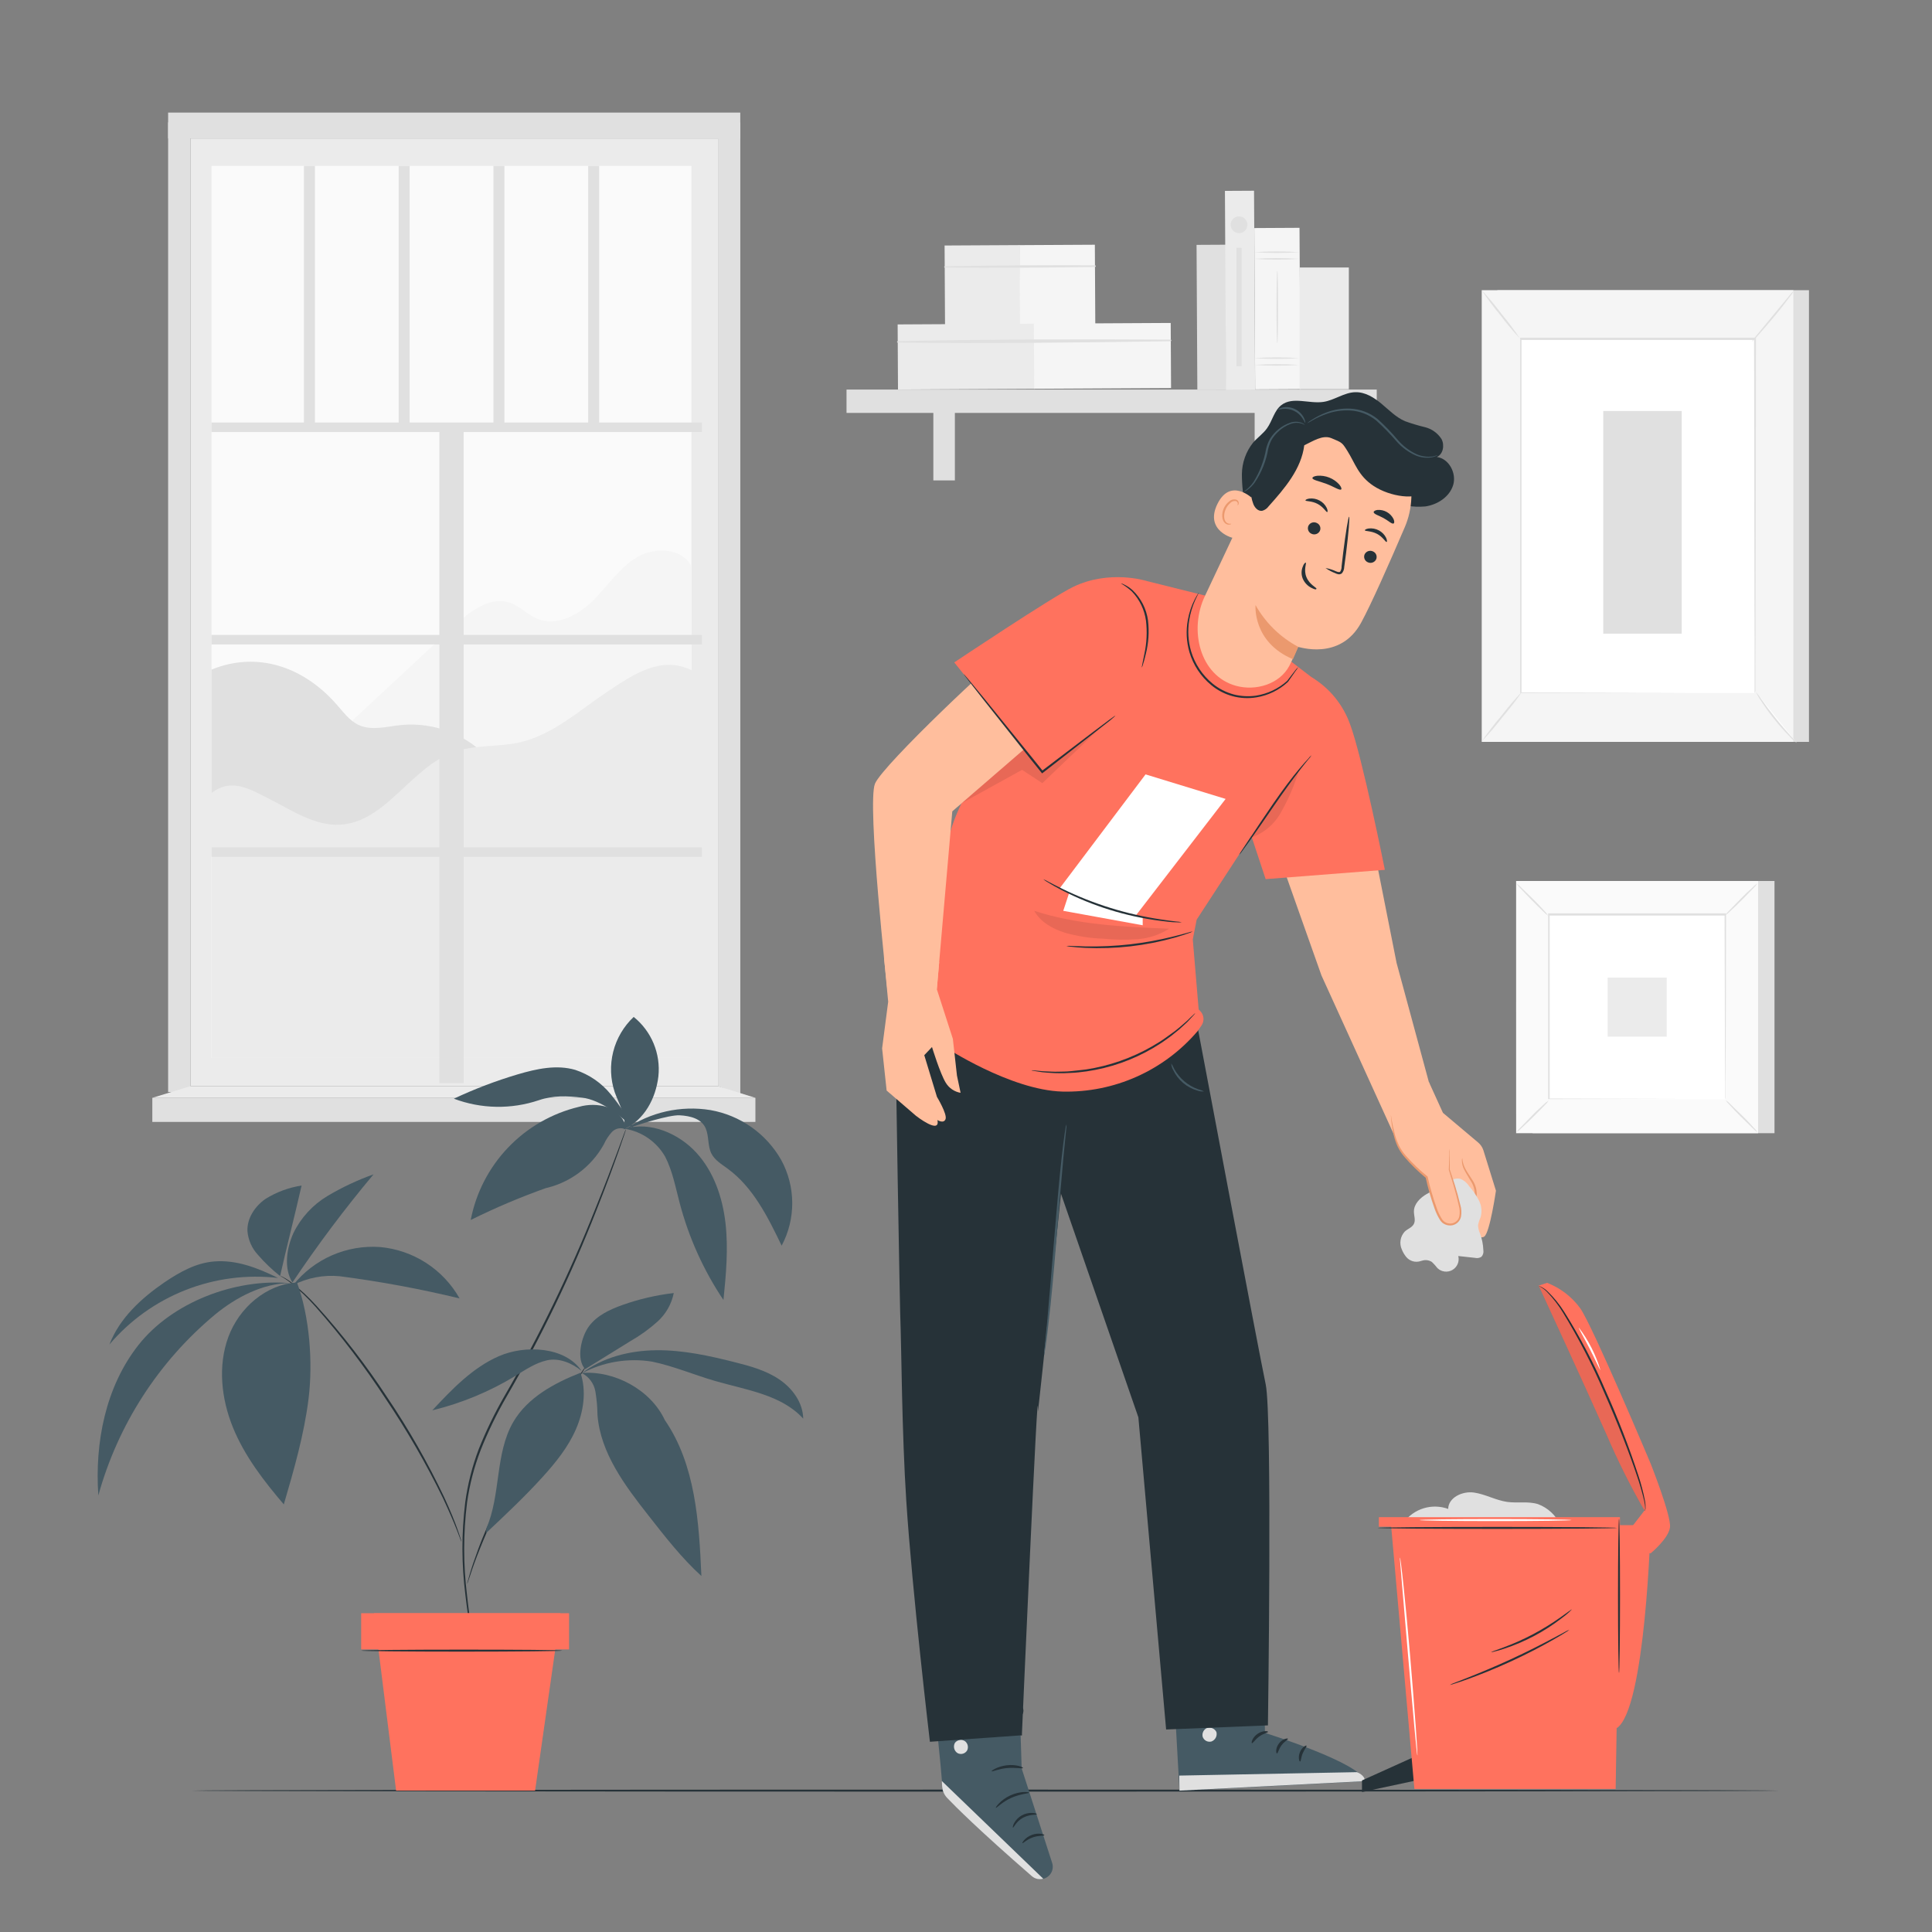 <svg width="244" height="244" viewBox="0 0 244 244" fill="none" xmlns="http://www.w3.org/2000/svg">
<rect x="0" y="0" width="244" height="244" fill="#808080" stroke="none"/>
<path d="M228.462 36.649H189.105V93.696H228.462V36.649Z" fill="#E0E0E0"/>
<path d="M226.49 36.649H187.133V93.696H226.49V36.649Z" fill="#F5F5F5"/>
<path d="M221.601 42.832H192.023V87.523H221.601V42.832Z" fill="white"/>
<path d="M221.601 87.523C221.601 87.523 221.601 87.445 221.601 87.303V86.669C221.601 86.108 221.601 85.288 221.601 84.229C221.601 82.087 221.601 78.963 221.576 75.02C221.576 67.139 221.547 55.988 221.528 42.842L221.625 42.939H192.048L192.155 42.832C192.155 59.687 192.155 75.235 192.155 87.523L192.072 87.435L213.602 87.484H219.546H221.108H221.65H221.127H219.58H213.651L192.072 87.528H191.984V87.445C191.984 75.157 191.984 59.629 191.984 42.754V42.647H192.091H221.669H221.767V42.744C221.767 55.92 221.733 67.09 221.718 74.991C221.718 78.924 221.718 82.038 221.693 84.17C221.693 85.234 221.693 86.049 221.693 86.61C221.693 86.879 221.693 87.098 221.693 87.23C221.693 87.362 221.601 87.523 221.601 87.523Z" fill="#E0E0E0"/>
<path d="M226.603 36.649C226.4 37.009 226.164 37.351 225.9 37.669C225.441 38.284 224.792 39.133 224.051 40.011C223.309 40.89 222.621 41.709 222.099 42.276C221.838 42.597 221.547 42.893 221.23 43.159C221.454 42.814 221.705 42.488 221.981 42.183L223.88 39.88L225.783 37.576C226.03 37.245 226.304 36.935 226.603 36.649Z" fill="#E0E0E0"/>
<path d="M221.752 87.377C223.224 89.717 224.958 91.881 226.92 93.828L221.752 87.377Z" fill="white"/>
<path d="M226.92 93.828C226.591 93.591 226.29 93.317 226.022 93.013C225.334 92.316 224.682 91.582 224.07 90.817C223.457 90.054 222.885 89.26 222.357 88.436C222.12 88.105 221.919 87.75 221.757 87.377C222.022 87.685 222.265 88.011 222.484 88.353C222.914 88.958 223.524 89.792 224.236 90.685C224.948 91.578 225.627 92.349 226.125 92.911C226.411 93.197 226.677 93.504 226.92 93.828Z" fill="#E0E0E0"/>
<path d="M187.124 93.657L192.282 87.313L187.124 93.657Z" fill="white"/>
<path d="M192.272 87.293C191.497 88.419 190.664 89.503 189.778 90.543C188.945 91.627 188.056 92.666 187.114 93.657C187.89 92.531 188.724 91.446 189.612 90.407C190.443 89.323 191.331 88.283 192.272 87.293Z" fill="#E0E0E0"/>
<path d="M187.133 36.649C188.019 37.601 188.853 38.599 189.632 39.64C190.467 40.64 191.247 41.685 191.969 42.768C191.081 41.818 190.245 40.819 189.466 39.777C188.629 38.78 187.85 37.736 187.133 36.649Z" fill="#E0E0E0"/>
<path d="M212.387 51.904H202.481V80.027H212.387V51.904Z" fill="#E0E0E0"/>
<path d="M224.109 111.264H193.555V143.116H224.109V111.264Z" fill="#E0E0E0"/>
<path d="M222.04 111.264H191.486V143.116H222.04V111.264Z" fill="#FAFAFA"/>
<path d="M222.04 143.126H191.477V111.264H222.04V143.126ZM191.486 143.126H222.04V111.264H191.496L191.486 143.126Z" fill="#E0E0E0"/>
<path d="M217.936 115.549H195.595V138.836H217.936V115.549Z" fill="white"/>
<path d="M195.595 138.988C195.437 139.223 195.252 139.439 195.044 139.632C194.688 140.007 194.185 140.515 193.624 141.071C193.063 141.628 192.545 142.116 192.16 142.467C191.965 142.671 191.748 142.851 191.511 143.004C191.669 142.77 191.854 142.555 192.062 142.365C192.418 141.989 192.921 141.481 193.482 140.901C194.043 140.32 194.566 139.851 194.946 139.5C195.141 139.304 195.359 139.132 195.595 138.988Z" fill="#E0E0E0"/>
<path d="M217.936 138.934C218.17 139.092 218.384 139.277 218.575 139.485C218.951 139.841 219.458 140.344 220.039 140.905C220.62 141.466 221.084 141.984 221.435 142.369C221.639 142.561 221.82 142.778 221.972 143.013C221.739 142.857 221.526 142.673 221.337 142.467C220.957 142.11 220.449 141.608 219.873 141.042C219.297 140.476 218.824 139.958 218.473 139.578C218.267 139.387 218.087 139.17 217.936 138.934Z" fill="#E0E0E0"/>
<path d="M217.872 115.607C218.031 115.373 218.216 115.159 218.424 114.968C218.78 114.592 219.283 114.08 219.844 113.504C220.405 112.928 220.922 112.455 221.308 112.108C221.503 111.905 221.719 111.724 221.952 111.567C221.797 111.801 221.613 112.016 221.406 112.206C221.049 112.582 220.547 113.094 219.981 113.67C219.415 114.246 218.902 114.719 218.517 115.07C218.326 115.276 218.109 115.457 217.872 115.607Z" fill="#E0E0E0"/>
<path d="M195.532 115.656C195.298 115.498 195.084 115.313 194.893 115.105C194.517 114.748 194.004 114.246 193.453 113.685C192.902 113.123 192.404 112.606 192.052 112.221C191.85 112.027 191.67 111.811 191.516 111.576C191.75 111.732 191.965 111.915 192.155 112.123C192.531 112.479 193.043 112.982 193.619 113.548C194.195 114.114 194.668 114.626 195.015 115.012C195.212 115.205 195.386 115.421 195.532 115.656Z" fill="#E0E0E0"/>
<path d="M217.872 138.836C217.872 138.836 217.872 138.797 217.872 138.719C217.872 138.641 217.872 138.534 217.872 138.397C217.872 138.104 217.872 137.684 217.872 137.138C217.872 136.035 217.873 134.429 217.848 132.394C217.848 128.315 217.824 122.503 217.804 115.549L217.892 115.632H195.615L195.712 115.534C195.712 124.079 195.712 132.077 195.712 138.821L195.629 138.734L211.758 138.778H216.291H217.487H216.306H211.792L195.61 138.821H195.522V138.738C195.522 131.994 195.522 123.996 195.522 115.451V115.349H195.625H217.902H217.99V115.436C217.99 122.415 217.955 128.242 217.946 132.336C217.946 134.366 217.946 135.962 217.921 137.065C217.921 137.601 217.921 138.016 217.921 138.304C217.921 138.436 217.921 138.543 217.921 138.616C217.915 138.691 217.898 138.765 217.872 138.836Z" fill="#E0E0E0"/>
<path d="M210.494 123.464H203.037V130.921H210.494V123.464Z" fill="#EBEBEB"/>
<path d="M154.793 30.906L151.118 30.926L151.217 49.206L154.892 49.187L154.793 30.906Z" fill="#E0E0E0"/>
<path d="M128.807 30.954L119.296 31.006L119.351 41.098L128.862 41.046L128.807 30.954Z" fill="#EBEBEB"/>
<path d="M138.274 30.908L128.763 30.959L128.818 41.051L138.329 41L138.274 30.908Z" fill="#F5F5F5"/>
<path d="M119.311 33.799C125.631 33.853 131.97 33.799 138.289 33.716C138.317 33.716 138.343 33.705 138.362 33.686C138.381 33.667 138.392 33.641 138.392 33.614C138.392 33.586 138.381 33.56 138.362 33.541C138.343 33.522 138.317 33.511 138.289 33.511C131.965 33.475 125.637 33.514 119.306 33.628C119.287 33.633 119.27 33.644 119.258 33.659C119.246 33.675 119.239 33.694 119.239 33.714C119.239 33.733 119.246 33.752 119.258 33.768C119.27 33.783 119.287 33.794 119.306 33.799H119.311Z" fill="#E0E0E0"/>
<path d="M130.652 40.88L113.367 40.973L113.412 49.196L130.697 49.103L130.652 40.88Z" fill="#EBEBEB"/>
<path d="M147.853 40.787L130.569 40.88L130.613 49.103L147.898 49.01L147.853 40.787Z" fill="#F5F5F5"/>
<path d="M113.377 43.266C124.855 43.398 136.381 43.266 147.859 43.095C147.882 43.09 147.902 43.078 147.917 43.059C147.931 43.041 147.939 43.019 147.939 42.995C147.939 42.972 147.931 42.949 147.917 42.931C147.902 42.913 147.882 42.9 147.859 42.895C136.376 42.832 124.855 42.842 113.372 43.09C113.349 43.09 113.327 43.1 113.31 43.116C113.294 43.133 113.284 43.155 113.284 43.178C113.284 43.202 113.294 43.224 113.31 43.24C113.327 43.257 113.349 43.266 113.372 43.266H113.377Z" fill="#E0E0E0"/>
<path d="M173.874 49.2H106.911V52.148H173.874V49.2Z" fill="#E0E0E0"/>
<path d="M120.594 50.62H117.876V60.673H120.594V50.62Z" fill="#E0E0E0"/>
<path d="M161.172 50.62H158.454V60.673H161.172V50.62Z" fill="#E0E0E0"/>
<path d="M158.377 24.089L154.702 24.109L154.838 49.25L158.513 49.23L158.377 24.089Z" fill="#EBEBEB"/>
<path d="M164.121 28.772L158.412 28.803L158.522 49.177L164.232 49.146L164.121 28.772Z" fill="#F5F5F5"/>
<path d="M164.08 32.696C162.179 32.826 160.272 32.826 158.371 32.696C160.271 32.56 162.179 32.56 164.08 32.696Z" fill="#E0E0E0"/>
<path d="M164.08 31.847C162.179 31.984 160.271 31.984 158.371 31.847C160.272 31.717 162.179 31.717 164.08 31.847Z" fill="#E0E0E0"/>
<path d="M164.08 46.087C162.179 46.217 160.272 46.217 158.371 46.087C160.272 45.957 162.179 45.957 164.08 46.087Z" fill="#E0E0E0"/>
<path d="M164.08 45.233C162.179 45.363 160.272 45.363 158.371 45.233C160.271 45.096 162.179 45.096 164.08 45.233Z" fill="#E0E0E0"/>
<path d="M161.318 43.364C161.26 43.364 161.216 41.309 161.216 38.772C161.216 36.234 161.26 34.185 161.318 34.185C161.377 34.185 161.416 36.239 161.416 38.772C161.416 41.304 161.372 43.364 161.318 43.364Z" fill="#E0E0E0"/>
<path d="M170.351 33.784H164.139V49.161H170.351V33.784Z" fill="#EBEBEB"/>
<path d="M157.541 28.392C157.54 28.601 157.477 28.806 157.36 28.98C157.243 29.153 157.077 29.288 156.883 29.367C156.689 29.447 156.476 29.466 156.271 29.425C156.065 29.383 155.877 29.281 155.73 29.132C155.582 28.984 155.482 28.794 155.443 28.589C155.403 28.383 155.425 28.171 155.506 27.977C155.587 27.784 155.723 27.619 155.898 27.504C156.072 27.388 156.277 27.327 156.487 27.328C156.626 27.328 156.764 27.356 156.893 27.409C157.021 27.463 157.138 27.541 157.236 27.64C157.334 27.739 157.411 27.857 157.464 27.986C157.516 28.115 157.542 28.253 157.541 28.392Z" fill="#E0E0E0"/>
<path d="M156.814 31.296H156.16V46.253H156.814V31.296Z" fill="#E0E0E0"/>
<path d="M90.68 17.485H24.053V137.172H90.68V17.485Z" fill="#EBEBEB"/>
<path d="M87.328 20.955H26.713V133.605H87.328V20.955Z" fill="#FAFAFA"/>
<path d="M93.496 138.251L90.675 137.172V15.455H93.496V138.251Z" fill="#E0E0E0"/>
<path d="M41.573 93.721L57.316 79.081C59.312 77.226 61.917 75.225 64.484 76.153C65.719 76.592 66.646 77.646 67.856 78.149C70.272 79.154 73.034 77.7 74.888 75.855C76.743 74.01 78.217 71.707 80.466 70.37C82.716 69.033 86.215 69.204 87.328 71.57V87.494L64.45 97.293L41.573 93.721Z" fill="#F5F5F5"/>
<path d="M26.713 84.566C32.515 82.204 38.303 84.214 42.456 88.904C43.33 89.88 44.125 91.032 45.325 91.573C46.95 92.31 48.829 91.759 50.606 91.573C53.04 91.332 55.494 91.766 57.698 92.829C59.901 93.893 61.768 95.544 63.093 97.6L43.725 107.136L26.713 107.014V84.566Z" fill="#E0E0E0"/>
<path d="M87.352 84.649C83.531 82.804 80.169 85.034 76.645 87.396C73.122 89.758 69.843 92.764 65.709 93.74C62.947 94.379 59.985 94.023 57.316 94.975C51.874 96.927 48.732 103.822 42.964 104.154C39.831 104.33 37.025 102.436 34.228 101.011C31.432 99.586 29.231 98.234 26.738 100.138V133.61H87.352V84.649Z" fill="#EBEBEB"/>
<path d="M88.645 53.363H26.713V54.563H88.645V53.363Z" fill="#E0E0E0"/>
<path d="M88.645 80.188H26.713V81.389H88.645V80.188Z" fill="#E0E0E0"/>
<path d="M88.645 107.014H26.713V108.214H88.645V107.014Z" fill="#E0E0E0"/>
<path d="M55.49 53.963L55.49 136.801H58.555L58.555 53.963H55.49Z" fill="#E0E0E0"/>
<path d="M39.772 20.955H38.386V53.963H39.772V20.955Z" fill="#E0E0E0"/>
<path d="M51.738 20.955H50.352V53.963H51.738V20.955Z" fill="#E0E0E0"/>
<path d="M63.703 20.955H62.318V53.963H63.703V20.955Z" fill="#E0E0E0"/>
<path d="M75.669 20.955H74.283V53.963H75.669V20.955Z" fill="#E0E0E0"/>
<path d="M24.049 15.455H21.233V137.914H24.049V15.455Z" fill="#E0E0E0"/>
<path d="M93.491 14.22H21.233V17.485H93.491V14.22Z" fill="#E0E0E0"/>
<path d="M95.404 138.651H19.237V141.691H95.404V138.651Z" fill="#E0E0E0"/>
<path d="M90.675 137.172L95.404 138.651H19.237L24.053 137.172H90.675Z" fill="#EBEBEB"/>
<path d="M224.704 226.144C224.704 226.213 179.808 226.271 124.445 226.271C69.081 226.271 24.175 226.213 24.175 226.144C24.175 226.076 69.072 226.017 124.445 226.017C179.818 226.017 224.704 226.076 224.704 226.144Z" fill="#263238"/>
<path d="M79.056 142.623C79.044 142.686 79.028 142.748 79.007 142.808L78.832 143.34C78.671 143.828 78.441 144.502 78.129 145.385C77.504 147.151 76.577 149.699 75.337 152.817C72.16 160.957 68.36 168.841 63.972 176.397C62.731 178.549 61.645 180.787 60.722 183.093C59.888 185.247 59.305 187.49 58.985 189.778C58.503 193.667 58.503 197.601 58.985 201.49C59.346 204.818 59.824 207.488 60.131 209.337C60.292 210.25 60.414 210.962 60.502 211.465L60.595 212.016C60.599 212.08 60.599 212.143 60.595 212.207C60.573 212.147 60.557 212.084 60.546 212.021C60.517 211.885 60.483 211.704 60.434 211.475C60.336 210.987 60.195 210.264 60.019 209.357C59.678 207.512 59.17 204.843 58.785 201.51C58.285 197.604 58.276 193.652 58.755 189.744C59.066 187.438 59.641 185.175 60.468 183C61.393 180.683 62.484 178.435 63.733 176.275C68.112 168.722 71.928 160.857 75.152 152.744C76.411 149.64 77.368 147.103 78.017 145.346C78.334 144.477 78.588 143.794 78.763 143.321C78.846 143.096 78.91 142.925 78.963 142.794C78.989 142.734 79.02 142.677 79.056 142.623Z" fill="#263238"/>
<path d="M74.298 172.079C74.258 172.181 74.206 172.278 74.142 172.367C74.015 172.567 73.849 172.855 73.654 173.157C73.219 173.84 72.575 174.821 71.78 176.031C70.189 178.471 67.92 181.751 65.636 185.528C64.504 187.426 63.499 189.271 62.649 190.989C61.8 192.706 61.132 194.287 60.595 195.629C60.058 196.971 59.668 198.069 59.419 198.85C59.297 199.211 59.194 199.504 59.116 199.729C59.087 199.834 59.046 199.935 58.994 200.031C59.008 199.923 59.033 199.817 59.068 199.714C59.136 199.485 59.219 199.187 59.326 198.816C59.546 198.035 59.922 196.928 60.424 195.566C60.927 194.205 61.6 192.609 62.44 190.886C63.279 189.163 64.284 187.299 65.416 185.401C67.705 181.609 70.004 178.325 71.629 175.929L73.581 173.099L74.113 172.337C74.167 172.246 74.229 172.16 74.298 172.079Z" fill="#263238"/>
<path d="M83.965 179.35C82.194 175.544 77.621 173.06 73.454 173.401C73.904 173.625 74.296 173.951 74.598 174.354C74.9 174.756 75.103 175.224 75.191 175.719C75.359 176.709 75.449 177.711 75.459 178.716C75.84 183.522 78.929 187.622 81.901 191.404C83.99 194.068 86.088 196.772 88.582 199.041C88.284 192.223 87.84 184.981 83.965 179.35Z" fill="#455A64"/>
<path d="M73.454 173.455C76.109 171.41 79.539 170.561 82.892 170.527C86.244 170.493 89.553 171.215 92.803 172.04C94.755 172.528 96.741 173.079 98.41 174.206C100.079 175.334 101.406 177.134 101.441 179.164C98.683 176.134 94.243 175.548 90.309 174.406C87.645 173.635 85.073 172.528 82.355 171.966C79.304 171.473 76.176 171.998 73.454 173.46" fill="#455A64"/>
<path d="M73.908 172.913C72.741 171.693 73.385 168.833 74.396 167.482C75.406 166.13 77.021 165.378 78.612 164.812C80.708 164.067 82.882 163.561 85.093 163.304C84.812 164.693 84.094 165.955 83.043 166.906C81.995 167.846 80.85 168.672 79.627 169.37L73.898 172.913" fill="#455A64"/>
<path d="M62.981 171.288C59.653 172.752 57.076 175.465 54.593 178.12C58.283 177.219 61.813 175.757 65.06 173.787C66.348 173.001 67.627 172.123 69.096 171.796C70.565 171.469 72.224 172.123 73.454 173.142C71.37 170.058 66.309 169.824 62.981 171.288Z" fill="#455A64"/>
<path d="M17.47 169.887C13.332 175.153 11.956 182.185 12.42 188.866C14.883 179.953 20.004 172.002 27.099 166.071C29.797 163.831 33.247 162.055 36.59 162.055C29.709 161.44 21.74 164.456 17.47 169.887Z" fill="#455A64"/>
<path d="M27.074 159.313C24.771 159.483 22.682 160.655 20.755 161.963C17.827 163.968 15.094 166.496 13.82 169.8C16.404 166.757 19.699 164.399 23.412 162.933C27.124 161.468 31.141 160.94 35.107 161.396C32.589 160.147 29.875 159.088 27.074 159.313Z" fill="#455A64"/>
<path d="M33.54 151.407C32.208 152.334 31.183 153.847 31.252 155.482C31.345 156.603 31.813 157.659 32.579 158.483C33.423 159.462 34.359 160.358 35.375 161.157C36.219 157.405 37.239 153.481 38.088 149.728C36.475 149.976 34.928 150.547 33.54 151.407Z" fill="#455A64"/>
<path d="M41.358 151.046C39.506 152.156 38.014 153.778 37.064 155.716C36.185 157.668 35.819 160.142 36.927 161.977C40.097 157.243 43.518 152.682 47.175 148.313C45.153 149.035 43.205 149.95 41.358 151.046Z" fill="#455A64"/>
<path d="M47.99 157.492C45.911 157.346 43.827 157.706 41.918 158.542C40.009 159.379 38.331 160.666 37.029 162.294C38.845 161.369 40.887 160.983 42.915 161.182C48.004 161.842 53.054 162.777 58.043 163.983C57.018 162.168 55.568 160.629 53.817 159.498C52.065 158.367 50.066 157.679 47.99 157.492Z" fill="#455A64"/>
<path d="M78.988 142.623C79.11 141.422 77.812 140.232 76.68 139.812C75.518 139.46 74.279 139.451 73.112 139.788C69.703 140.605 66.601 142.388 64.178 144.922C61.755 147.456 60.113 150.634 59.448 154.076C62.599 152.513 65.842 151.143 69.159 149.972L68.598 150.128C70.203 149.806 71.719 149.139 73.041 148.174C74.363 147.208 75.46 145.967 76.255 144.536C76.513 143.962 76.859 143.432 77.28 142.965C77.497 142.736 77.78 142.58 78.089 142.519C78.398 142.457 78.719 142.494 79.007 142.623" fill="#455A64"/>
<path d="M78.993 142.613C82.124 140.45 85.972 139.585 89.729 140.197C91.588 140.525 93.353 141.26 94.897 142.348C96.441 143.436 97.725 144.851 98.659 146.493C99.565 148.151 100.045 150.009 100.055 151.9C100.066 153.79 99.606 155.653 98.718 157.321C96.98 153.71 95.121 149.948 91.885 147.586C91.129 147.029 90.275 146.527 89.846 145.687C89.358 144.711 89.553 143.521 89.133 142.52C88.611 141.286 87.181 140.925 85.834 140.856C84.487 140.788 80.618 142.018 79.002 142.613" fill="#455A64"/>
<path d="M78.91 142.555C82.126 141.579 85.742 143.169 87.947 145.58C90.153 147.991 91.246 151.217 91.622 154.447C91.998 157.678 91.695 160.947 91.368 164.183C88.851 160.43 86.98 156.281 85.834 151.91C85.317 149.958 84.941 147.903 84.009 146.088C83.476 145.156 82.742 144.355 81.86 143.744C80.977 143.132 79.969 142.726 78.91 142.555Z" fill="#455A64"/>
<path d="M78.802 142.623C81.374 141.432 82.819 138.748 83.15 135.937C83.3 134.525 83.094 133.098 82.549 131.787C82.004 130.475 81.139 129.322 80.032 128.432C78.767 129.621 77.869 131.148 77.444 132.832C77.02 134.516 77.086 136.286 77.636 137.933C78.178 139.475 79.168 141.027 78.797 142.623" fill="#455A64"/>
<path d="M58.272 194.712C58.206 194.589 58.152 194.46 58.111 194.327C58.009 194.073 57.882 193.687 57.687 193.209C57.311 192.233 56.711 190.852 55.93 189.173C53.807 184.823 51.384 180.626 48.678 176.612C46.028 172.564 43.093 168.71 39.894 165.081C38.917 163.978 37.854 162.953 36.717 162.016C36.406 161.771 36.08 161.544 35.741 161.338C35.614 161.281 35.492 161.214 35.375 161.138C35.51 161.177 35.641 161.229 35.766 161.294C36.119 161.48 36.457 161.696 36.776 161.938C37.94 162.854 39.024 163.868 40.016 164.968C43.272 168.57 46.243 172.418 48.903 176.48C51.619 180.502 54.027 184.724 56.105 189.11C56.886 190.803 57.447 192.199 57.794 193.185C57.974 193.673 58.087 194.058 58.175 194.322C58.219 194.449 58.251 194.579 58.272 194.712Z" fill="#263238"/>
<path d="M67.578 226.144H50.025L47.224 203.74H70.779L67.578 226.144Z" fill="#FF725E"/>
<path d="M61.42 193.033C63.279 188.763 62.493 183.581 64.836 179.565C66.646 176.49 69.989 174.685 73.312 173.372C74.083 175.685 73.717 178.252 72.736 180.506C71.755 182.761 70.209 184.674 68.574 186.484C66.309 188.988 63.85 191.301 61.39 193.609" fill="#455A64"/>
<path d="M71.868 203.74H45.613V208.313H71.868V203.74Z" fill="#FF725E"/>
<path d="M70.989 208.464C70.989 208.532 65.309 208.591 58.301 208.591C51.294 208.591 45.613 208.532 45.613 208.464C45.613 208.395 51.294 208.337 58.301 208.337C65.309 208.337 70.989 208.376 70.989 208.464Z" fill="#263238"/>
<path d="M80.198 142.803C79.327 141.179 78.304 139.642 77.143 138.211C75.973 136.775 74.417 135.704 72.658 135.122C70.291 134.429 67.778 134.981 65.387 135.684C62.625 136.504 59.928 137.532 57.321 138.758C60.77 140.059 64.563 140.126 68.056 138.948C69.862 138.333 71.619 138.411 73.512 138.626C75.821 138.89 78.71 141.027 80.208 142.803" fill="#455A64"/>
<path d="M37.508 161.977C33.604 162.192 30.188 165.188 28.841 168.848C27.494 172.508 27.948 176.656 29.417 180.272C30.886 183.888 33.321 187.041 35.844 189.998C37.127 185.606 38.41 181.175 38.972 176.627C39.533 172.079 39.108 166.271 37.508 161.977Z" fill="#455A64"/>
<path d="M128.544 208.122L129.032 223.348L132.882 235.279C132.948 235.483 132.972 235.698 132.951 235.911C132.93 236.124 132.866 236.331 132.762 236.518C132.658 236.705 132.517 236.869 132.347 236.999C132.177 237.13 131.982 237.224 131.775 237.275C131.534 237.337 131.281 237.34 131.039 237.283C130.797 237.226 130.572 237.111 130.384 236.948C127.944 234.85 118.994 227.076 119.018 225.964C119.052 224.67 117.447 209.933 117.447 209.933L128.544 208.122Z" fill="#455A64"/>
<path d="M131.76 237.275L118.95 224.934L118.984 225.578C119.011 226.136 119.238 226.666 119.623 227.071C120.653 228.155 123.557 231.078 130.32 236.953C130.515 237.122 130.748 237.239 131 237.296C131.251 237.352 131.512 237.345 131.76 237.275Z" fill="#E0E0E0"/>
<path d="M121.815 219.858C122.008 219.986 122.149 220.18 122.209 220.404C122.269 220.628 122.245 220.866 122.142 221.074C122.021 221.273 121.83 221.419 121.606 221.481C121.382 221.544 121.142 221.518 120.936 221.41C120.726 221.278 120.574 221.071 120.512 220.83C120.449 220.59 120.481 220.335 120.599 220.117C120.745 219.922 120.962 219.792 121.202 219.754C121.443 219.715 121.688 219.772 121.888 219.912" fill="#E0E0E0"/>
<path d="M127.929 230.824C128.017 230.863 128.32 230.043 129.198 229.57C130.076 229.096 130.921 229.233 130.93 229.135C130.94 229.038 130.745 228.989 130.384 228.96C129.914 228.937 129.447 229.047 129.037 229.277C128.627 229.508 128.29 229.849 128.066 230.263C127.905 230.58 127.89 230.824 127.929 230.824Z" fill="#263238"/>
<path d="M129.125 232.776C129.198 232.839 129.662 232.317 130.438 232.049C131.213 231.78 131.902 231.873 131.902 231.776C131.902 231.678 131.194 231.414 130.316 231.737C129.437 232.059 129.042 232.776 129.125 232.776Z" fill="#263238"/>
<path d="M125.772 228.316C125.845 228.384 126.553 227.579 127.724 227.057C128.895 226.534 129.954 226.51 129.954 226.408C129.954 226.305 128.832 226.178 127.588 226.754C126.343 227.33 125.694 228.277 125.772 228.316Z" fill="#263238"/>
<path d="M125.24 223.699C125.284 223.792 126.104 223.392 127.192 223.294C128.281 223.196 129.144 223.411 129.193 223.294C129.242 223.177 128.329 222.806 127.158 222.943C125.987 223.079 125.187 223.631 125.24 223.699Z" fill="#263238"/>
<path d="M124.987 219.234C125.035 219.322 125.855 218.746 127.012 218.746C128.168 218.746 129.008 219.234 129.056 219.146C129.105 219.058 128.905 218.927 128.539 218.746C128.063 218.513 127.537 218.399 127.007 218.414C126.476 218.421 125.954 218.555 125.484 218.805C125.128 219.014 124.962 219.2 124.987 219.234Z" fill="#263238"/>
<path d="M126.939 217.906C126.982 217.717 126.982 217.52 126.939 217.331C126.857 216.811 126.673 216.314 126.397 215.867C126.227 215.515 125.943 215.231 125.592 215.061C125.471 215.015 125.34 215.007 125.215 215.039C125.09 215.07 124.978 215.139 124.894 215.237C124.745 215.438 124.672 215.685 124.689 215.935C124.749 216.448 124.986 216.923 125.36 217.279C125.733 217.636 126.219 217.851 126.734 217.887C127.24 217.911 127.741 217.785 128.176 217.525C128.61 217.264 128.957 216.881 129.174 216.423C129.227 216.307 129.254 216.18 129.254 216.052C129.254 215.924 129.227 215.798 129.174 215.681C129.107 215.57 129.007 215.482 128.888 215.43C128.769 215.379 128.637 215.366 128.51 215.393C128.138 215.493 127.801 215.692 127.534 215.969C127.137 216.319 126.806 216.737 126.558 217.204C126.452 217.368 126.382 217.552 126.353 217.745C126.715 217.149 127.164 216.609 127.685 216.145C127.929 215.914 128.225 215.746 128.549 215.657C128.618 215.64 128.691 215.646 128.756 215.674C128.821 215.703 128.875 215.751 128.91 215.813C128.938 215.892 128.95 215.976 128.945 216.06C128.94 216.144 128.918 216.226 128.881 216.301C128.683 216.692 128.377 217.019 127.999 217.241C127.621 217.463 127.187 217.572 126.748 217.555C126.316 217.523 125.908 217.346 125.589 217.053C125.27 216.76 125.06 216.368 124.991 215.94C124.976 215.768 125.019 215.596 125.113 215.452C125.158 215.396 125.22 215.355 125.289 215.336C125.358 215.317 125.432 215.32 125.499 215.344C125.792 215.493 126.033 215.726 126.192 216.013C126.547 216.597 126.8 217.237 126.939 217.906Z" fill="#263238"/>
<path d="M159.576 206.78L159.757 218.853C159.757 218.853 172.108 222.723 172.362 224.968L148.962 226.164L147.908 207.361L159.576 206.78Z" fill="#455A64"/>
<path d="M152.49 218.209C152.272 218.293 152.09 218.452 151.979 218.658C151.868 218.864 151.835 219.103 151.885 219.332C151.956 219.556 152.111 219.744 152.317 219.858C152.523 219.971 152.765 220.001 152.993 219.942C153.228 219.856 153.423 219.687 153.54 219.466C153.657 219.245 153.688 218.988 153.627 218.746C153.521 218.526 153.336 218.354 153.11 218.264C152.883 218.174 152.631 218.171 152.402 218.258" fill="#E0E0E0"/>
<path d="M148.962 226.144L148.933 224.246L171.381 223.812C171.381 223.812 172.445 224.212 172.357 224.949L148.962 226.144Z" fill="#E0E0E0"/>
<path d="M160.147 218.717C160.147 218.829 159.581 218.912 159.039 219.307C158.498 219.703 158.219 220.195 158.112 220.156C158.005 220.117 158.141 219.449 158.81 218.98C159.478 218.512 160.166 218.624 160.147 218.717Z" fill="#263238"/>
<path d="M162.655 219.6C162.685 219.707 162.201 219.927 161.84 220.43C161.479 220.932 161.391 221.45 161.274 221.45C161.157 221.45 161.055 220.81 161.518 220.195C161.982 219.581 162.646 219.498 162.655 219.6Z" fill="#263238"/>
<path d="M164.197 222.469C164.095 222.499 163.909 221.937 164.168 221.298C164.427 220.659 164.954 220.381 165.007 220.473C165.061 220.566 164.744 220.918 164.519 221.449C164.295 221.981 164.31 222.455 164.197 222.469Z" fill="#263238"/>
<path d="M159.8 215.969C159.761 216.072 159.229 215.945 158.585 216.018C157.941 216.091 157.448 216.326 157.385 216.233C157.321 216.14 157.78 215.706 158.541 215.623C159.303 215.54 159.854 215.877 159.8 215.969Z" fill="#263238"/>
<path d="M180.458 136.64L175.011 140.768C175.011 140.768 176.285 144.136 178.379 145.722C180.472 147.308 182.38 153.852 182.38 153.852C182.38 153.852 181.365 156.013 182.063 156.331C182.761 156.648 183.464 155.843 183.464 155.843C183.464 155.843 184.035 156.985 184.859 156.921C185.684 156.858 185.938 155.272 185.938 155.272C185.938 155.272 186.767 156.667 187.465 156.16C188.163 155.652 188.929 150.377 188.929 150.377L187.338 145.258C187.211 144.877 186.979 144.538 186.67 144.282L182.234 140.544L180.458 136.64Z" fill="#FFBE9D"/>
<path d="M186.289 155.799C186.192 155.704 186.114 155.592 186.06 155.467C185.896 155.137 185.793 154.78 185.757 154.413C185.709 153.87 185.74 153.322 185.85 152.788C185.952 152.193 186.182 151.548 186.255 150.885C186.263 150.252 186.077 149.632 185.723 149.108C185.425 148.596 185.118 148.132 184.918 147.718C184.745 147.39 184.647 147.029 184.63 146.659C184.613 146.524 184.628 146.387 184.674 146.259C184.71 146.741 184.848 147.21 185.079 147.635C185.289 148.035 185.606 148.469 185.928 148.991C186.321 149.55 186.523 150.221 186.504 150.904C186.466 151.248 186.399 151.587 186.304 151.919C186.221 152.237 186.143 152.544 186.079 152.837C185.961 153.347 185.913 153.871 185.938 154.393C185.981 154.877 186.1 155.352 186.289 155.799Z" fill="#EB996E"/>
<path d="M183.888 154.384C183.956 154.413 183.888 154.735 183.805 155.13C183.722 155.526 183.683 155.852 183.615 155.852C183.547 155.852 183.473 155.506 183.556 155.081C183.639 154.657 183.825 154.354 183.888 154.384Z" fill="#EB996E"/>
<path d="M113.089 131.243C113.089 131.667 113.621 165.476 113.753 168.067C113.826 169.629 113.904 181.033 114.456 189.51C115.217 201.222 117.442 219.976 117.442 219.976L129.056 219.156C129.056 219.156 131.14 171.332 131.077 178.218C131.077 179.111 135.03 140.783 135.03 140.783L130.994 129.901L113.089 131.243Z" fill="#263238"/>
<path d="M131.228 142.764L143.77 179.003L147.274 218.424L160.132 217.906C160.132 217.906 160.698 178.808 159.849 174.831C159 170.853 151.28 129.886 151.28 129.886L130.984 127.192L131.228 142.764Z" fill="#263238"/>
<path d="M160.752 105.803C160.898 106.291 166.896 123.2 166.896 123.2L176.544 144.389L181.575 140.783L176.378 121.605L172.908 104.09L160.752 105.803Z" fill="#FFBE9D"/>
<path d="M119.253 132.18C119.253 132.18 127.578 137.675 134.171 137.86C137.407 137.938 140.619 137.293 143.574 135.971C146.528 134.65 149.151 132.686 151.251 130.223L151.739 129.515C151.93 129.24 152.019 128.905 151.989 128.571C151.96 128.237 151.814 127.923 151.578 127.685L151.382 127.49L150.641 118.643L151.129 116.149L159.122 103.885L162.797 98.752L165.979 85.79L152.222 75.225L144.736 73.361L134.332 81.94C134.332 81.94 122.244 97.161 120.048 104.974C117.852 112.787 113.104 129.901 113.104 129.901L119.253 132.18Z" fill="#FF725E"/>
<path d="M165.676 85.546C167.918 86.909 169.623 89.001 170.507 91.471C172.069 95.677 174.899 109.854 174.899 109.854L159.844 111.03L157.087 102.709L165.676 85.546Z" fill="#FF725E"/>
<path d="M111.645 120.902L112.172 126.514L111.406 132.404L111.976 137.728L115.7 140.934C115.7 140.934 118.789 143.34 118.389 141.452C118.389 141.452 119.189 141.964 119.418 141.334C119.648 140.705 118.33 138.528 118.33 138.528L116.73 133.263L117.706 132.233C117.706 132.233 118.735 135.61 119.453 136.757C119.655 137.088 119.927 137.372 120.248 137.589C120.57 137.806 120.934 137.952 121.317 138.016L120.858 135.84L120.341 131.199L118.316 124.928L118.613 121.512L111.645 120.902Z" fill="#FFBE9D"/>
<path d="M182.678 149.328C181.97 149.977 181.024 150.304 180.189 150.792C179.355 151.28 178.564 152.051 178.569 153.012C178.569 153.539 178.803 154.091 178.569 154.564C178.335 155.037 177.788 155.184 177.412 155.54C177.134 155.838 176.951 156.212 176.885 156.614C176.819 157.016 176.873 157.428 177.042 157.8C177.172 158.128 177.349 158.435 177.569 158.712C177.787 158.989 178.086 159.191 178.425 159.288C178.764 159.385 179.125 159.373 179.457 159.254L179.633 159.205C179.835 159.145 180.048 159.13 180.257 159.16C180.466 159.191 180.666 159.266 180.843 159.381C181.093 159.62 181.325 159.878 181.536 160.152C181.783 160.392 182.101 160.545 182.443 160.588C182.785 160.63 183.132 160.56 183.43 160.388C183.728 160.215 183.962 159.95 184.096 159.633C184.23 159.315 184.256 158.963 184.171 158.629L186.27 158.859C186.409 158.893 186.554 158.899 186.695 158.877C186.837 158.854 186.973 158.803 187.094 158.727C187.197 158.616 187.272 158.483 187.314 158.338C187.357 158.193 187.365 158.041 187.338 157.892C187.312 157.18 187.174 156.477 186.928 155.809C186.765 155.465 186.676 155.091 186.67 154.711C186.739 154.374 186.847 154.046 186.992 153.735C187.191 153.024 187.114 152.264 186.777 151.607C186.441 150.958 186.027 150.353 185.542 149.806C185.285 149.398 184.908 149.078 184.464 148.889C183.869 148.713 183.249 149.03 182.707 149.338" fill="#E0E0E0"/>
<path d="M175.651 140.783C175.714 141.037 175.841 143.321 176.666 144.912C177.49 146.503 180.16 148.66 180.16 148.66C180.16 148.66 181.302 153.866 182.38 154.437C183.459 155.008 184.669 154.311 184.415 152.725C184.036 151.027 183.564 149.353 183 147.708C183 147.708 183.063 144.658 183.063 144.404C183.063 144.15 175.651 140.783 175.651 140.783Z" fill="#FFBE9D"/>
<path d="M183.068 145.087C183.097 145.315 183.107 145.545 183.098 145.775C183.098 146.263 183.098 146.907 183.098 147.727V147.698C183.483 148.85 184.005 150.362 184.43 152.178C184.572 152.652 184.602 153.154 184.518 153.642C184.464 153.915 184.33 154.166 184.133 154.363C183.935 154.559 183.684 154.692 183.41 154.745C183.128 154.795 182.837 154.767 182.571 154.662C182.294 154.559 182.058 154.371 181.897 154.125C181.595 153.652 181.351 153.144 181.17 152.612C180.712 151.337 180.338 150.033 180.053 148.708L180.092 148.776C179.11 147.974 178.202 147.085 177.378 146.122C177.021 145.709 176.723 145.249 176.49 144.755C176.301 144.332 176.151 143.893 176.041 143.443C175.884 142.801 175.773 142.148 175.709 141.491L175.665 140.973C175.665 140.851 175.665 140.793 175.665 140.793C175.665 140.793 175.768 141.769 176.192 143.389C176.318 143.828 176.482 144.256 176.68 144.667C176.917 145.139 177.214 145.577 177.564 145.97C178.39 146.914 179.296 147.784 180.272 148.571L180.306 148.601V148.64C180.601 149.955 180.976 151.25 181.429 152.519C181.601 153.033 181.833 153.525 182.122 153.983C182.258 154.184 182.451 154.341 182.675 154.434C182.9 154.526 183.147 154.551 183.386 154.506C183.613 154.462 183.823 154.352 183.987 154.188C184.152 154.025 184.263 153.816 184.308 153.588C184.384 153.132 184.358 152.666 184.23 152.222C183.825 150.426 183.332 148.903 182.976 147.747V147.722C183.005 146.917 183.034 146.258 183.049 145.77C183.039 145.542 183.046 145.314 183.068 145.087Z" fill="#EB996E"/>
<path d="M150.641 117.637C150.454 117.74 150.255 117.822 150.05 117.881C149.665 118.023 149.074 118.203 148.396 118.408C146.553 118.929 144.672 119.299 142.769 119.516C140.868 119.733 138.952 119.798 137.04 119.711C136.303 119.672 135.713 119.623 135.308 119.57C135.093 119.559 134.88 119.525 134.673 119.467C134.886 119.447 135.1 119.447 135.313 119.467C135.723 119.467 136.313 119.511 137.045 119.526C138.947 119.561 140.849 119.473 142.74 119.262C144.631 119.042 146.506 118.698 148.352 118.233C149.06 118.057 149.631 117.901 150.026 117.788C150.226 117.719 150.432 117.668 150.641 117.637Z" fill="#263238"/>
<path d="M165.637 95.38C165.534 95.555 165.411 95.719 165.271 95.868C165.017 96.17 164.661 96.614 164.232 97.166C163.363 98.273 162.221 99.84 161.001 101.607C159.781 103.373 158.693 104.979 157.873 106.125C157.463 106.696 157.126 107.155 156.897 107.467C156.785 107.645 156.652 107.809 156.502 107.955C156.59 107.77 156.696 107.593 156.819 107.428L157.741 106.042C158.522 104.871 159.586 103.246 160.806 101.48C162.026 99.713 163.197 98.156 164.105 97.088C164.558 96.551 164.934 96.112 165.208 95.838C165.33 95.668 165.475 95.513 165.637 95.38Z" fill="#263238"/>
<path d="M126.831 82.716C126.29 82.672 111.576 96.512 110.512 98.957C109.449 101.401 112.103 125.309 112.103 125.309L118.316 124.918L120.268 102.47L133.858 90.724L126.831 82.716Z" fill="#FFBE9D"/>
<path d="M145.912 83.263L130.423 95.985L120.516 83.658C120.516 83.658 132.799 75.445 135.522 74.127C140.11 71.902 144.76 73.361 144.76 73.361L145.912 83.263Z" fill="#FF725E"/>
<path d="M140.876 90.387C140.826 90.445 140.771 90.498 140.71 90.543L140.222 90.968C139.734 91.344 139.09 91.861 138.27 92.491L131.706 97.6L131.609 97.673L131.531 97.576C131.116 97.058 130.677 96.512 130.228 95.96L124.176 88.328L122.361 86.01L121.873 85.371C121.761 85.224 121.707 85.141 121.717 85.136C121.79 85.197 121.855 85.266 121.912 85.341L122.429 85.947L124.303 88.216L130.418 95.765L131.716 97.385H131.545L138.158 92.359L140.11 90.895L140.651 90.509C140.719 90.457 140.795 90.416 140.876 90.387Z" fill="#263238"/>
<path d="M134.688 142.008C134.7 142.107 134.7 142.207 134.688 142.306C134.664 142.53 134.634 142.794 134.6 143.155C134.527 143.926 134.42 144.985 134.293 146.278C134.044 148.918 133.751 152.568 133.419 156.599C133.087 160.63 132.765 164.285 132.443 166.92C132.302 168.238 132.165 169.302 132.058 170.039C132.004 170.38 131.955 170.663 131.921 170.883C131.912 170.981 131.89 171.078 131.858 171.171C131.845 171.072 131.845 170.972 131.858 170.873C131.858 170.654 131.906 170.385 131.945 170.024C132.019 169.253 132.126 168.194 132.253 166.901C132.497 164.261 132.79 160.611 133.126 156.58C133.463 152.549 133.78 148.899 134.073 146.263C134.22 144.941 134.356 143.877 134.464 143.145L134.595 142.301C134.618 142.201 134.649 142.103 134.688 142.008Z" fill="#455A64"/>
<path d="M163.968 84.239C163.871 84.41 163.76 84.573 163.636 84.727L162.66 86.122C161.551 87.155 160.16 87.835 158.663 88.074C157.656 88.239 156.625 88.184 155.641 87.915C154.657 87.645 153.742 87.167 152.959 86.513C151.652 85.432 150.697 83.986 150.216 82.36C149.834 81.039 149.765 79.647 150.016 78.295C150.175 77.387 150.469 76.508 150.89 75.689C151.041 75.396 151.168 75.201 151.26 75.04C151.353 74.879 151.407 74.825 151.417 74.83C151.426 74.835 151.246 75.147 150.977 75.728C150.6 76.554 150.336 77.427 150.192 78.324C149.974 79.65 150.059 81.008 150.441 82.296C150.922 83.87 151.853 85.268 153.12 86.317C153.916 86.973 154.845 87.449 155.843 87.713C156.754 87.94 157.7 87.988 158.629 87.855C160.092 87.626 161.456 86.979 162.558 85.99C162.987 85.434 163.338 84.98 163.597 84.639C163.71 84.495 163.834 84.362 163.968 84.239Z" fill="#263238"/>
<g opacity="0.3">
<path opacity="0.3" d="M121.414 101.46L129.081 97.229L131.643 98.908L139.119 91.763L131.599 97.537L129.286 94.657L121.414 101.46Z" fill="black"/>
</g>
<g opacity="0.3">
<path opacity="0.3" d="M158.039 105.774C159.691 105.189 161.059 103.997 161.865 102.441C162.81 100.755 163.56 98.967 164.1 97.112L158.039 105.774Z" fill="black"/>
</g>
<g opacity="0.3">
<path opacity="0.3" d="M130.618 115.031C131.428 116.471 132.892 117.276 134.463 117.793C136.053 118.246 137.692 118.5 139.343 118.55C140.766 118.692 142.197 118.715 143.623 118.618C145.056 118.518 146.442 118.062 147.654 117.291C141.915 117.056 136.089 116.808 130.618 115.031Z" fill="black"/>
</g>
<path d="M130.262 135.176C130.34 135.165 130.418 135.165 130.496 135.176L131.155 135.235C131.443 135.269 131.789 135.303 132.199 135.313C132.609 135.322 133.073 135.366 133.585 135.347C134.098 135.327 134.664 135.347 135.264 135.278C135.864 135.21 136.508 135.152 137.177 135.064C140.096 134.614 142.909 133.632 145.473 132.165C146.054 131.819 146.615 131.497 147.103 131.14C147.591 130.784 148.054 130.467 148.454 130.164C148.855 129.862 149.206 129.535 149.518 129.271C149.831 129.008 150.084 128.783 150.289 128.559L150.777 128.1C150.831 128.043 150.891 127.994 150.958 127.954C150.918 128.021 150.87 128.083 150.816 128.139L150.367 128.627C150.172 128.842 149.928 129.115 149.626 129.374C149.323 129.632 148.991 129.984 148.576 130.296C148.146 130.663 147.697 131.007 147.23 131.326C146.742 131.692 146.18 132.019 145.6 132.38C143.025 133.886 140.183 134.88 137.23 135.308C136.547 135.391 135.903 135.483 135.278 135.498C134.715 135.539 134.15 135.552 133.585 135.537C133.068 135.537 132.609 135.488 132.189 135.464C131.839 135.443 131.491 135.402 131.145 135.342L130.486 135.235C130.409 135.229 130.333 135.209 130.262 135.176Z" fill="#263238"/>
<path d="M152.066 137.836C151.78 137.867 151.491 137.832 151.221 137.733C150.554 137.541 149.935 137.208 149.406 136.757C148.88 136.306 148.454 135.749 148.157 135.122C148.016 134.871 147.936 134.59 147.923 134.302C148.07 134.539 148.203 134.785 148.318 135.039C148.971 136.204 150.021 137.095 151.275 137.553C151.546 137.626 151.81 137.721 152.066 137.836Z" fill="#455A64"/>
<path d="M144.204 84.297C144.165 84.297 144.326 83.633 144.531 82.57C144.827 81.198 144.895 79.786 144.731 78.392C144.542 77.003 143.917 75.709 142.945 74.698C142.517 74.306 142.048 73.962 141.544 73.673C141.703 73.699 141.855 73.753 141.993 73.834C142.387 74.022 142.749 74.268 143.067 74.566C144.114 75.577 144.79 76.911 144.985 78.353C145.153 79.777 145.059 81.219 144.707 82.609C144.585 83.141 144.463 83.585 144.37 83.853C144.337 84.008 144.281 84.158 144.204 84.297Z" fill="#263238"/>
<path d="M181.463 57.716C182.263 57.364 182.468 56.222 182.053 55.447C181.573 54.697 180.824 54.161 179.96 53.948C179.105 53.743 178.263 53.49 177.437 53.192C176.31 52.704 175.426 51.786 174.48 50.996C173.533 50.205 172.406 49.498 171.171 49.532C169.761 49.561 168.536 50.547 167.14 50.757C165.349 51.025 163.27 50.049 161.835 51.157C160.913 51.865 160.694 53.148 160.02 54.085C159.532 54.773 158.815 55.261 158.263 55.895C157.356 57.031 156.856 58.438 156.843 59.892C156.845 61.336 157.008 62.775 157.331 64.182L165.598 54.797C167.55 58.755 171.308 61.63 175.431 63.201C176.865 63.837 178.436 64.099 179.999 63.962C181.541 63.742 183.059 62.762 183.522 61.273C183.986 59.785 183 57.906 181.463 57.716Z" fill="#263238"/>
<path d="M172.752 53.358L172.264 53.109C166.994 50.708 162.016 53.841 159.756 59.175L152.197 75.225C150.114 79.515 151.514 85.356 156.101 86.615C158.615 87.303 161.601 86.4 162.826 84.107C163.216 83.375 163.9 81.74 163.929 81.696C163.958 81.652 169.248 83.526 171.903 78.641C173.186 76.284 175.431 71.214 177.407 66.602C178.437 64.213 178.529 61.525 177.667 59.071C176.804 56.617 175.05 54.577 172.752 53.358Z" fill="#FFBE9D"/>
<path d="M163.968 81.696C161.699 80.491 159.824 78.66 158.566 76.421C158.566 76.421 158.151 81.081 163.29 83.253L163.968 81.696Z" fill="#EB996E"/>
<path d="M173.791 70.657C173.696 70.841 173.534 70.98 173.338 71.045C173.142 71.111 172.929 71.098 172.742 71.009C172.649 70.969 172.564 70.911 172.494 70.838C172.423 70.765 172.368 70.679 172.332 70.584C172.295 70.489 172.278 70.388 172.282 70.287C172.285 70.185 172.309 70.086 172.352 69.994C172.446 69.809 172.609 69.67 172.805 69.604C173.001 69.538 173.215 69.552 173.401 69.642C173.494 69.682 173.579 69.74 173.649 69.813C173.72 69.886 173.775 69.972 173.811 70.067C173.848 70.162 173.865 70.263 173.861 70.364C173.858 70.466 173.834 70.565 173.791 70.657Z" fill="#263238"/>
<path d="M175.124 68.447C174.987 68.491 174.665 67.817 173.909 67.422C173.152 67.027 172.401 67.11 172.367 66.973C172.367 66.91 172.523 66.792 172.855 66.744C173.3 66.691 173.752 66.776 174.148 66.988C174.54 67.196 174.858 67.522 175.055 67.92C175.192 68.222 175.192 68.427 175.124 68.447Z" fill="#263238"/>
<path d="M166.686 67.061C166.591 67.244 166.428 67.383 166.233 67.449C166.037 67.514 165.823 67.501 165.637 67.412C165.544 67.372 165.46 67.314 165.39 67.241C165.32 67.168 165.265 67.081 165.228 66.987C165.192 66.892 165.175 66.791 165.178 66.69C165.181 66.589 165.204 66.489 165.247 66.397C165.34 66.212 165.502 66.071 165.699 66.005C165.895 65.94 166.11 65.954 166.296 66.046C166.39 66.085 166.475 66.143 166.545 66.216C166.616 66.288 166.672 66.375 166.708 66.47C166.745 66.565 166.762 66.666 166.758 66.768C166.754 66.869 166.73 66.969 166.686 67.061Z" fill="#263238"/>
<path d="M167.623 64.67C167.491 64.713 167.164 64.04 166.408 63.64C165.652 63.24 164.9 63.333 164.866 63.196C164.866 63.132 165.022 63.015 165.354 62.967C165.8 62.913 166.251 62.998 166.647 63.211C167.042 63.416 167.36 63.742 167.555 64.142C167.696 64.44 167.691 64.65 167.623 64.67Z" fill="#263238"/>
<path d="M167.408 71.736C167.872 71.822 168.322 71.964 168.75 72.161C168.955 72.244 169.16 72.302 169.263 72.19C169.383 71.997 169.443 71.773 169.434 71.546C169.497 70.985 169.565 70.394 169.639 69.779C169.951 67.271 170.288 65.246 170.385 65.26C170.483 65.275 170.317 67.32 170.005 69.828C169.922 70.443 169.844 71.033 169.77 71.595C169.768 71.891 169.662 72.177 169.473 72.405C169.406 72.461 169.327 72.5 169.242 72.52C169.157 72.54 169.069 72.538 168.985 72.517C168.862 72.49 168.744 72.448 168.633 72.39C168.199 72.224 167.788 72.004 167.408 71.736Z" fill="#263238"/>
<path d="M164.91 71.062C165.037 71.121 164.607 71.941 164.998 72.897C165.388 73.854 166.315 74.22 166.262 74.361C166.208 74.503 165.983 74.42 165.608 74.234C165.124 73.987 164.743 73.577 164.529 73.078C164.333 72.594 164.333 72.053 164.529 71.57C164.656 71.184 164.856 71.028 164.91 71.062Z" fill="#263238"/>
<path d="M169.385 61.81C169.199 61.976 168.497 61.483 167.555 61.122C166.613 60.761 165.769 60.634 165.749 60.375C165.749 60.258 165.969 60.131 166.364 60.087C166.878 60.046 167.395 60.123 167.874 60.313C168.354 60.502 168.784 60.799 169.131 61.181C169.39 61.488 169.468 61.732 169.385 61.81Z" fill="#263238"/>
<path d="M176.002 66.114C175.778 66.217 175.353 65.763 174.728 65.426C174.104 65.089 173.513 64.938 173.484 64.684C173.484 64.572 173.655 64.44 173.972 64.401C174.386 64.372 174.799 64.465 175.159 64.67C175.52 64.875 175.811 65.182 175.997 65.553C176.124 65.846 176.105 66.061 176.002 66.114Z" fill="#263238"/>
<path d="M158.263 63.03C158.2 62.947 155.413 60.244 153.744 63.664C152.075 67.085 155.853 68.056 155.906 67.954C155.96 67.852 158.263 63.03 158.263 63.03Z" fill="#FFBE9D"/>
<path d="M155.496 66.148C155.496 66.148 155.413 66.148 155.291 66.148C155.121 66.141 154.96 66.067 154.842 65.943C154.545 65.631 154.52 64.914 154.808 64.289C154.941 63.991 155.139 63.727 155.389 63.518C155.472 63.426 155.577 63.356 155.693 63.315C155.81 63.273 155.935 63.261 156.058 63.279C156.135 63.293 156.205 63.334 156.255 63.395C156.305 63.455 156.332 63.532 156.331 63.611C156.331 63.733 156.277 63.786 156.292 63.801C156.306 63.816 156.389 63.801 156.433 63.625C156.456 63.532 156.446 63.434 156.404 63.347C156.375 63.288 156.335 63.236 156.285 63.194C156.236 63.151 156.178 63.118 156.116 63.098C155.962 63.059 155.801 63.059 155.647 63.099C155.494 63.14 155.353 63.218 155.238 63.328C154.948 63.552 154.717 63.843 154.564 64.177C154.252 64.879 154.291 65.695 154.716 66.075C154.794 66.146 154.887 66.199 154.988 66.23C155.09 66.26 155.197 66.267 155.301 66.251C155.448 66.231 155.506 66.163 155.496 66.148Z" fill="#EB996E"/>
<path d="M179.93 62.044C178.92 63.191 175.592 62.762 173.479 61.371C171.527 60.087 171.151 58.497 170.141 56.906C169.502 55.896 169.502 55.896 168.136 55.334C167.033 54.881 165.783 55.739 164.72 56.237C164.349 59.238 162.24 61.688 160.22 63.943C160.026 64.218 159.744 64.418 159.42 64.509C158.864 64.606 158.395 64.055 158.239 63.508C157.941 62.689 157.904 61.798 158.132 60.956C158.856 58.914 159.964 57.029 161.396 55.403C162.725 53.798 164.497 52.62 166.491 52.016C169.019 51.344 171.709 51.681 173.992 52.958C176.246 54.241 178.041 56.201 179.12 58.56C179.673 59.63 179.952 60.821 179.93 62.025" fill="#263238"/>
<path d="M161.367 51.728C161.367 51.728 161.562 51.552 161.967 51.464C162.499 51.357 163.051 51.426 163.54 51.661C164.029 51.896 164.428 52.285 164.676 52.767C164.856 53.138 164.871 53.397 164.841 53.402C164.812 53.407 164.729 53.177 164.519 52.86C164.255 52.44 163.878 52.103 163.431 51.888C162.983 51.673 162.485 51.589 161.992 51.645C161.786 51.688 161.577 51.715 161.367 51.728Z" fill="#455A64"/>
<path d="M156.97 62.161C157.496 61.826 157.95 61.39 158.307 60.878C159.107 59.593 159.649 58.164 159.903 56.672C160.011 56.237 160.175 55.819 160.391 55.427C160.985 54.47 161.892 53.747 162.958 53.382C163.411 53.225 163.905 53.225 164.358 53.382C164.48 53.426 164.594 53.488 164.695 53.568C164.767 53.617 164.801 53.646 164.798 53.656C164.753 53.649 164.71 53.634 164.671 53.612C164.561 53.556 164.447 53.51 164.329 53.475C163.895 53.356 163.435 53.375 163.012 53.529C162.38 53.759 161.808 54.127 161.338 54.607C161.054 54.879 160.808 55.188 160.606 55.525C160.408 55.899 160.258 56.298 160.162 56.711C159.903 58.231 159.323 59.679 158.458 60.956C158.184 61.34 157.842 61.671 157.448 61.932C157.34 61.999 157.225 62.056 157.107 62.103C157.019 62.157 156.975 62.171 156.97 62.161Z" fill="#455A64"/>
<path d="M181.56 57.491C181.508 57.531 181.45 57.564 181.39 57.589C181.217 57.662 181.037 57.717 180.853 57.755C180.167 57.874 179.461 57.796 178.818 57.53C177.884 57.121 177.051 56.511 176.378 55.744C175.581 54.813 174.725 53.935 173.816 53.114C172.872 52.346 171.708 51.9 170.493 51.84C169.498 51.787 168.503 51.932 167.565 52.265C166.928 52.487 166.314 52.768 165.73 53.104C165.518 53.236 165.3 53.356 165.076 53.465C165.256 53.291 165.458 53.14 165.676 53.016C166.252 52.645 166.865 52.336 167.506 52.094C168.461 51.728 169.481 51.562 170.502 51.606C171.771 51.656 172.99 52.115 173.977 52.914C174.895 53.742 175.755 54.634 176.549 55.583C177.199 56.337 178.003 56.944 178.906 57.364C179.519 57.631 180.193 57.732 180.858 57.657C181.307 57.584 181.536 57.467 181.56 57.491Z" fill="#455A64"/>
<path d="M144.677 97.8L133.839 112.181C136.876 113.736 140.096 114.903 143.423 115.656L154.789 100.899L144.677 97.8Z" fill="white"/>
<path d="M135.03 112.762L134.283 115.031L144.316 116.856V115.817C144.316 115.817 137.616 114.094 135.03 112.762Z" fill="white"/>
<path d="M149.26 116.481C149.018 116.5 148.775 116.5 148.533 116.481C148.045 116.481 147.386 116.403 146.556 116.295C142.207 115.743 137.989 114.431 134.093 112.421C133.346 112.03 132.756 111.698 132.36 111.445C132.146 111.328 131.941 111.192 131.75 111.04C131.979 111.124 132.2 111.231 132.409 111.357C132.819 111.581 133.424 111.889 134.171 112.255C138.086 114.169 142.271 115.47 146.581 116.115C147.405 116.242 148.079 116.329 148.533 116.378C148.778 116.387 149.022 116.421 149.26 116.481Z" fill="#263238"/>
<path d="M197.054 192.604C196.786 191.998 196.399 191.453 195.916 190.999C195.433 190.546 194.865 190.194 194.244 189.964C193.004 189.573 191.652 189.866 190.34 189.681C188.9 189.476 187.592 188.705 186.152 188.5C184.713 188.295 182.922 189.115 182.898 190.569C181.904 190.206 180.819 190.176 179.807 190.483C178.795 190.79 177.91 191.418 177.286 192.272L198.099 196.4C197.93 195.092 197.578 193.814 197.054 192.604Z" fill="#E0E0E0"/>
<path d="M179.33 221.552L172.01 224.86V226.324L179.33 224.758V221.552Z" fill="#263238"/>
<path d="M175.685 192.614L178.628 225.934H204.047L204.589 192.614H175.685Z" fill="#FF725E"/>
<path d="M204.589 192.614H208.469C208.469 192.614 207.834 215.95 204.169 218.263L201.944 208.044L204.589 192.614Z" fill="#FF725E"/>
<path d="M208.469 196.176C208.469 196.176 210.728 194.321 210.909 192.892C211.089 191.462 208.469 184.849 208.469 184.849C208.469 184.849 201.188 167.555 199.577 165.232C198.519 163.783 197.068 162.667 195.395 162.016L194.326 162.372C194.326 162.372 199.851 174.328 202.886 181.16C204.296 184.455 205.898 187.665 207.683 190.774L204.106 195.405L208.469 196.176Z" fill="#FF725E"/>
<path d="M204.589 191.608H174.143V192.818H204.589V191.608Z" fill="#FF725E"/>
<path d="M204.228 192.965C204.228 193.033 197.45 193.092 189.1 193.092C180.75 193.092 173.972 193.033 173.972 192.965C173.972 192.896 180.745 192.838 189.1 192.838C197.455 192.838 204.228 192.896 204.228 192.965Z" fill="#263238"/>
<path d="M204.472 211.304C204.404 211.304 204.345 206.912 204.345 201.544C204.345 196.176 204.404 191.784 204.472 191.784C204.54 191.784 204.599 196.176 204.599 201.544C204.599 206.912 204.535 211.304 204.472 211.304Z" fill="#263238"/>
<path d="M207.683 190.808C207.748 190.725 207.781 190.621 207.776 190.515C207.769 190.206 207.731 189.899 207.664 189.598C207.406 188.488 207.09 187.394 206.717 186.318C205.799 183.581 204.365 179.857 202.579 175.826C201.101 172.368 199.377 169.02 197.42 165.808C196.831 164.834 196.132 163.932 195.337 163.119C195.04 162.828 194.699 162.588 194.326 162.406C194.434 162.427 194.537 162.464 194.634 162.514C194.914 162.654 195.174 162.833 195.405 163.046C196.234 163.841 196.962 164.736 197.572 165.71C199.579 168.905 201.331 172.254 202.813 175.724C204.355 179.164 205.715 182.682 206.888 186.265C207.25 187.351 207.542 188.459 207.761 189.583C207.821 189.89 207.842 190.203 207.825 190.515C207.819 190.599 207.794 190.681 207.751 190.754C207.712 190.779 207.683 190.808 207.683 190.808Z" fill="#263238"/>
<g opacity="0.3">
<path opacity="0.3" d="M207.683 190.808C205.898 187.7 204.296 184.49 202.886 181.194C199.851 174.362 194.326 162.406 194.326 162.406C194.326 162.406 196.435 163.231 199.002 168.262C201.568 173.294 204.457 180.126 206.048 184.083C208.147 189.305 207.683 190.808 207.683 190.808Z" fill="black"/>
</g>
<path d="M198.211 205.824C198.042 205.964 197.861 206.088 197.669 206.195C197.308 206.424 196.786 206.736 196.127 207.107C194.819 207.859 192.975 208.835 190.881 209.801C188.788 210.767 186.845 211.533 185.425 212.046C184.713 212.304 184.137 212.5 183.732 212.622C183.526 212.699 183.314 212.757 183.098 212.797C183.287 212.687 183.489 212.597 183.698 212.529L185.362 211.88C186.762 211.324 188.685 210.533 190.774 209.572C192.862 208.61 194.712 207.659 196.044 206.951L197.616 206.112C197.804 205.996 198.003 205.9 198.211 205.824Z" fill="#263238"/>
<path d="M198.509 203.262C198.509 203.262 198.401 203.394 198.187 203.589C197.972 203.784 197.64 204.077 197.211 204.384C195.029 206.067 192.577 207.365 189.959 208.225C189.471 208.391 189.051 208.508 188.763 208.571C188.618 208.624 188.464 208.652 188.309 208.654C188.309 208.615 188.919 208.425 189.9 208.054C191.178 207.58 192.424 207.022 193.629 206.385C194.831 205.745 195.992 205.03 197.103 204.243C197.972 203.638 198.479 203.232 198.509 203.262Z" fill="#263238"/>
<path d="M179.003 221.708C178.98 221.625 178.965 221.54 178.959 221.454C178.935 221.259 178.911 221.02 178.876 220.727C178.813 220.059 178.725 219.151 178.618 218.053C178.418 215.754 178.13 212.651 177.842 209.215C177.554 205.78 177.286 202.671 177.09 200.378C176.998 199.275 176.919 198.367 176.866 197.698C176.843 197.406 176.824 197.162 176.807 196.966C176.794 196.882 176.794 196.797 176.807 196.713C176.835 196.793 176.853 196.877 176.861 196.962C176.885 197.157 176.919 197.396 176.963 197.689C177.041 198.318 177.149 199.231 177.266 200.358C177.505 202.617 177.798 205.726 178.096 209.196C178.393 212.665 178.632 215.774 178.798 218.038C178.872 219.141 178.93 220.049 178.974 220.717L179.008 221.449C179.021 221.535 179.02 221.623 179.003 221.708Z" fill="white"/>
<path d="M198.479 191.974C198.479 192.048 194.175 192.106 188.866 192.106C183.556 192.106 179.252 192.048 179.252 191.974C179.252 191.901 183.556 191.847 188.866 191.847C194.175 191.847 198.479 191.906 198.479 191.974Z" fill="white"/>
<path d="M202.125 173.03C202.056 173.055 201.529 171.82 200.773 170.346C200.017 168.872 199.333 167.711 199.397 167.672C200.621 169.283 201.545 171.101 202.125 173.04V173.03Z" fill="white"/>
</svg>

